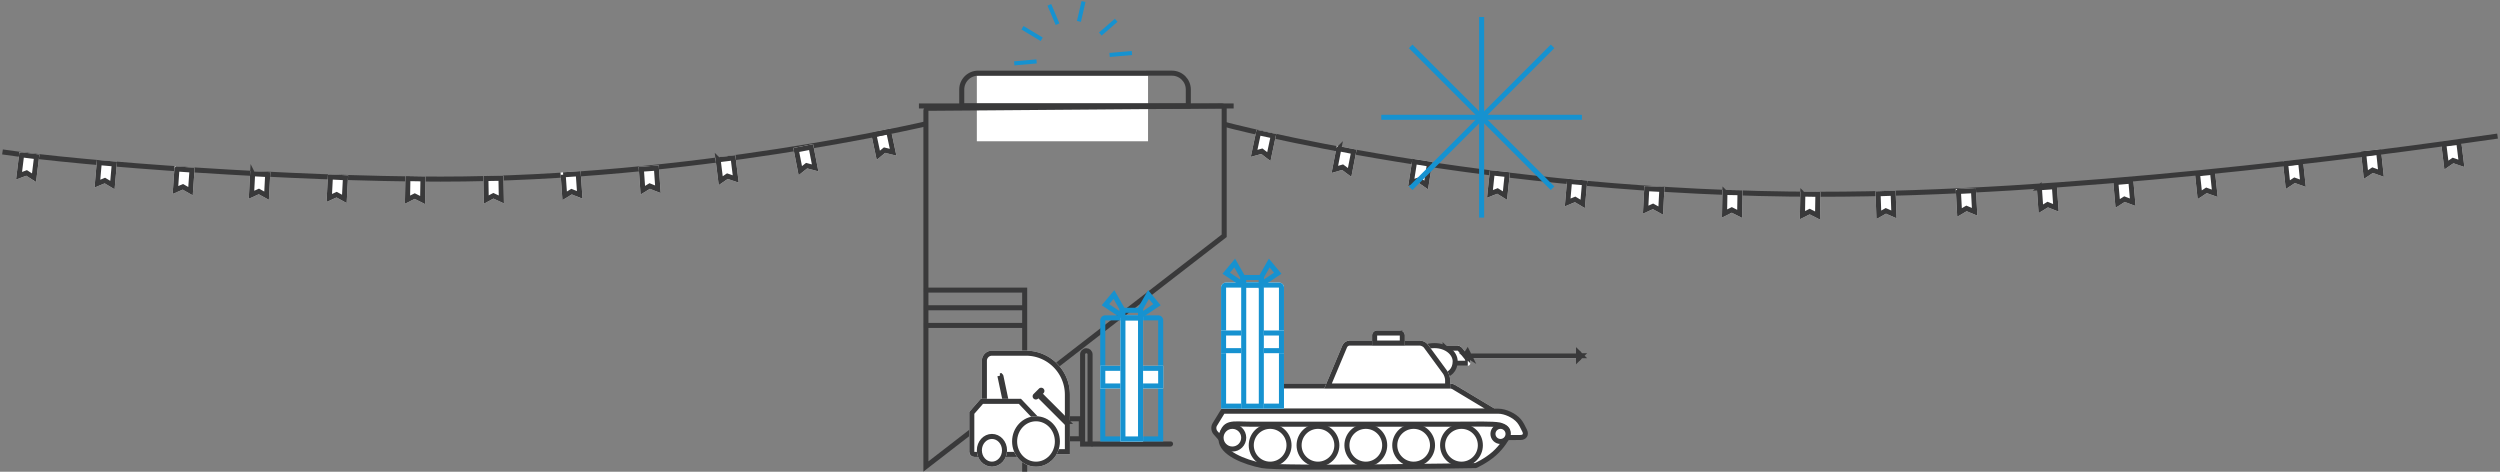 <svg xmlns="http://www.w3.org/2000/svg" xmlns:xlink="http://www.w3.org/1999/xlink" width="991" height="187" viewBox="0 0 991 187"><rect x="0" y="0" width="991" height="187" fill="#808080" stroke="none"/><defs><path id="path-1" d="M40.947 18.448C40.947 8.812 48.757 1 58.397 1h13.447a4.003 4.003 0 0 1 4.004 4.01v37.026H40.947V18.448z"/><path id="path-2" d="M52.991 27.833l7.344-7.74h15.97l4.532 5.185v15.849a1.998 1.998 0 0 1-2.003 1.995H52.991V27.833z"/><path id="path-3" d="M54.39 47c5.236 0 9.481-4.477 9.481-10s-4.245-10-9.48-10c-5.237 0-9.482 4.477-9.482 10s4.245 10 9.481 10z"/><ellipse id="path-4" cx="71.855" cy="40.5" rx="5.988" ry="6.5"/><rect id="path-5" width="24.95" height="9" x="0.024" y="30"/><rect id="path-6" width="8.982" height="50" x="8.008" y="10"/><path id="path-7" d="M17.294 49.733c.37-.405 1.121-.733 1.67-.733h74.845c.552 0 1.38.229 1.857.516l18.245 10.968c.473.285.4.516-.14.516H7.983c-.551 0-.693-.333-.328-.733l9.638-10.534z"/><path id="path-8" d="M90.817 34h5.985c.552 0 1.288.354 1.633.78l2.727 3.36c.35.431.633 1.235.633 1.789v1.063A1 1 0 0 1 100.8 42h-9.984v-8z"/><polygon id="path-9" points="99.799 37 145.706 37 145.706 39 100.797 39"/><path id="path-10" d="M51.122 33.84c.427-1.017 1.66-1.84 2.771-1.84h27.94c1.103 0 2.527.722 3.182 1.615L92.627 44c.654.892 1.184 2.504 1.184 3.62V51h-49.9l7.211-17.16z"/><path id="path-11" d="M62.873 29.998c0-1.104.892-1.998 1.999-1.998h8.976a2 2 0 0 1 1.999 1.998V34H62.873v-4.002z"/><path id="path-12" d="M0 10.99C0 9.892.888 9 2 9h20.95c1.104 0 2 .89 2 1.99V59H0V10.99z"/><rect id="path-13" width="24.95" height="9" y="28"/><rect id="path-14" width="8.982" height="50" x="7.984" y="9"/><polygon id="path-15" points="346.293 2.649 354.277 2.649 354.277 13.649 350.151 11.649 346.293 13.649"/><polygon id="path-16" points="807.706 24.207 815.69 24.207 815.69 35.207 811.565 33.207 807.706 35.207"/><polygon id="path-17" points="838.1 22.046 846.083 22.046 846.083 33.046 841.958 31.046 838.1 33.046"/><polygon id="path-18" points="870.55 18.56 878.534 18.56 878.534 29.56 874.408 27.56 870.55 29.56"/><polygon id="path-19" points="905.479 14.56 913.463 14.56 913.463 25.56 909.338 23.56 905.479 25.56"/><polygon id="path-20" points="936.417 10.56 944.401 10.56 944.401 21.56 940.275 19.56 936.417 21.56"/><polygon id="path-21" points="968.254 6.734 976.238 6.734 976.238 17.734 972.112 15.734 968.254 17.734"/><polygon id="path-22" points="191.682 20.714 199.665 20.714 199.665 31.714 195.54 29.714 191.682 31.714"/><polygon id="path-23" points="160.607 20.844 168.591 20.844 168.591 31.844 164.466 29.844 160.607 31.844"/><polygon id="path-24" points="129.725 20.288 137.709 20.288 137.709 31.288 133.583 29.288 129.725 31.288"/><polygon id="path-25" points="98.896 19.019 106.88 19.019 106.88 30.019 102.754 28.019 98.896 30.019"/><polygon id="path-26" points="68.815 17.184 76.799 17.184 76.799 28.184 72.673 26.184 68.815 28.184"/><polygon id="path-27" points="37.937 14.71 45.921 14.71 45.921 25.71 41.795 23.71 37.937 25.71"/><polygon id="path-28" points="6.999 11.71 14.983 11.71 14.983 22.71 10.858 20.71 6.999 22.71"/><polygon id="path-29" points="222.556 19.076 230.54 19.076 230.54 30.076 226.414 28.076 222.556 30.076"/><polygon id="path-30" points="253.538 16.85 261.522 16.85 261.522 27.85 257.396 25.85 253.538 27.85"/><polygon id="path-31" points="284.202 12.937 292.186 12.937 292.186 23.937 288.061 21.937 284.202 23.937"/><polygon id="path-32" points="315.443 8.792 323.427 8.792 323.427 19.792 319.302 17.792 315.443 19.792"/><polygon id="path-33" points="558.993 14.506 566.977 14.506 566.977 25.506 562.851 23.506 558.993 25.506"/><polygon id="path-34" points="528.805 9.456 536.789 9.456 536.789 20.456 532.663 18.456 528.805 20.456"/><polygon id="path-35" points="496.864 3.145 504.848 3.145 504.848 14.145 500.722 12.145 496.864 14.145"/><polygon id="path-36" points="590.008 18.847 597.992 18.847 597.992 29.847 593.866 27.847 590.008 29.847"/><polygon id="path-37" points="620.747 22.181 628.731 22.181 628.731 33.181 624.606 31.181 620.747 33.181"/><polygon id="path-38" points="651.539 24.926 659.523 24.926 659.523 35.926 655.397 33.926 651.539 35.926"/><polygon id="path-39" points="682.683 26.336 690.667 26.336 690.667 37.336 686.542 35.336 682.683 37.336"/><polygon id="path-40" points="713.56 26.986 721.543 26.986 721.543 37.986 717.418 35.986 713.56 37.986"/><polygon id="path-41" points="743.63 26.697 751.614 26.697 751.614 37.697 747.489 35.697 743.63 37.697"/><polygon id="path-42" points="775.553 25.725 783.537 25.725 783.537 36.725 779.412 34.725 775.553 36.725"/></defs><g id="--9-may" fill="none" fill-rule="evenodd"><g id="-9-mobile_version" transform="translate(0, -1071)"><g id="иллюстрация_2" transform="translate(0, 1066)"><path id="Rectangle-34-Copy-3" fill="#1692D0" d="M423.494 5.236h1.614v8.087h-1.614V5.236zm14.441 3.86l1.306.948-4.9 6.745-1.306-.949 4.9-6.745zm9.4 10.946l.499 1.535-8.454 2.747-.5-1.535 8.455-2.747zm.499 14.492l-.499 1.535-8.454-2.747.499-1.535 8.454 2.747zM439.24 46.59l-1.306.949-4.9-6.745 1.305-.949 4.901 6.745zm-14.133 4.742h-1.614v-8.087h1.614v8.087zm-13.063-3.793l-1.306-.949 4.9-6.745 1.307.949-4.901 6.745zm-8.74-11.469l-.499-1.535 8.454-2.747.5 1.535-8.455 2.747zm-.499-14.492l.499-1.535 8.454 2.747-.499 1.535-8.454-2.747zm7.933-11.533l1.306-.949 4.9 6.745-1.305.949-4.9-6.745z" transform="translate(425.32, 28.283) rotate(13) translate(-425.32, -28.283)"/><rect id="Rectangle-4" width="67.863" height="26" x="387.219" y="35" fill="#FFF"/><g id="Group-15" transform="translate(364.265, 33)"><g id="Group-14"><path id="Path-3-Copy" stroke="#39393A" stroke-width="2" d="M121 65.472V14.996a.98.98 0 0 0-.991-.98l-116.236.918a1.013 1.013 0 0 0-1.007 1.01v140.968L121 65.472z"/><g id="Group-3" stroke="#39393A" stroke-width="2" transform="translate(21.457, 122.5) scale(-1, 1) translate(-21.457, -122.5) translate(0.998, 86)"><polyline id="Path-2" points="39.924 0.997 0.001 0.997 0.001 72.98"/><path id="Path-2-Copy" d="M39.924 7.997H0"/><path id="Path-2-Copy-2" d="M39.924 14.997H0"/></g><g id="Group" transform="translate(60.378, 133.5) scale(-1, 1) translate(-60.378, -133.5) translate(19.96, 110)"><path id="Rectangle-26" fill="#39393A" d="M.065 38.01a.939.939 0 0 1 .94-1.012H32.41v2.023H1.131c-.553 0-1.03-.45-1.066-1.012z"/><path id="Rectangle-25" stroke="#39393A" stroke-width="2" d="M36.436 28h5.955v7.931h-5.955V28z"/><path id="Rectangle-24" stroke="#39393A" stroke-width="2" d="M35.917 38.033H32.96V2.493c0-.816.655-1.47 1.479-1.47.818 0 1.48.658 1.48 1.47v35.54z"/><g id="Rectangle-20"><use fill="#FFF" xlink:href="#path-1"/><path stroke="#39393A" stroke-width="2" d="M74.848 41.036H41.947V18.448C41.947 9.363 49.31 2 58.397 2h13.447a3.003 3.003 0 0 1 3.004 3.01v36.026z"/></g><path id="Rectangle-22" stroke="#39393A" stroke-width="2" d="M42.09 29.06l9.76-9.759.393.393-9.76 9.759-.392-.393z"/><path id="Rectangle-23" fill="#39393A" d="M50.613 18.03a1.28 1.28 0 0 1 1.288-1.277h2.976a1.28 1.28 0 0 1 1.288 1.278 1.28 1.28 0 0 1-1.288 1.278h-2.976a1.28 1.28 0 0 1-1.288-1.278z" transform="translate(53.389, 18.031) rotate(45) translate(-53.389, -18.031)"/><path id="Rectangle-21" stroke="#39393A" stroke-width="2" d="M68.708 10.944l-2 9.5h-.377l1.96-9.313c.018-.08.147-.187.227-.187h.19z"/><g id="Rectangle-19"><use fill="#FFF" xlink:href="#path-2"/><path stroke="#39393A" stroke-width="2" d="M53.991 28.232l6.774-7.138h15.086l3.986 4.56v15.473c0 .55-.447.995-1.003.995H53.991v-13.89z"/></g><g id="Oval-6"><use fill="#FFF" xlink:href="#path-3"/><path stroke="#39393A" stroke-width="2" d="M54.39 46c-4.671 0-8.48-4.018-8.48-9s3.809-9 8.48-9c4.672 0 8.481 4.018 8.481 9s-3.81 9-8.48 9z"/></g><g id="Oval-6-Copy-32"><use fill="#FFF" xlink:href="#path-4"/><ellipse cx="71.855" cy="40.5" stroke="#39393A" stroke-width="2" rx="4.988" ry="5.5"/></g></g><g id="Group-20" transform="translate(71.855, 87)"><path id="Rectangle-16" stroke="#1692D0" stroke-width="2" d="M23.974 59H1.024V11.99a.99.99 0 0 1 1-.99h20.95c.554 0 1 .443 1 .99V59z"/><g id="Rectangle-16-Copy-2"><use fill="#FFF" xlink:href="#path-5"/><rect width="22.95" height="7" x="1.024" y="31" stroke="#1692D0" stroke-width="2"/></g><g id="Combined-Shape"><use fill="#FFF" xlink:href="#path-6"/><rect width="6.982" height="48" x="9.008" y="11" stroke="#1692D0" stroke-width="2"/></g><rect id="Rectangle-31" width="6.982" height="3" x="9.008" y="8" stroke="#1692D0" stroke-width="2"/><path id="Rectangle-31-Copy" stroke="#1692D0" stroke-width="2" d="M15.994 7.265L19.14 1.75l3.357 4.036-6.503 4.344V7.265z"/><path id="Rectangle-31-Copy-2" stroke="#1692D0" stroke-width="2" d="M8.58 7.265L5.436 1.75 2.078 5.785 8.58 10.13V7.265z"/></g><path id="Rectangle" stroke="#39393A" stroke-width="2" d="M16.968 14h89.814V7.5c0-3.592-2.903-6.5-6.494-6.5H23.462c-3.583 0-6.494 2.915-6.494 6.5V14z"/><rect id="Rectangle-29" width="124.748" height="2" y="13" fill="#39393A" transform="translate(62.374, 14) scale(-1, 1) translate(-62.374, -14)"/></g><g id="Group-13" transform="translate(116.764, 75)"><g id="Rectangle-14"><use fill="#FFF" xlink:href="#path-7"/><path stroke="#39393A" stroke-width="2" d="M111.164 60H9.256l8.775-9.592c.18-.196.663-.408.932-.408H93.81c.372 0 1.022.18 1.342.373L111.164 60z"/></g><path id="Combined-Shape" fill="#FFF" stroke="#39393A" stroke-width="2" d="M116.827 70.443l4.862-.024c1.663-.008 2.4-1.216 1.648-2.698l-1.078-2.128c-.253-.499-.741-1.238-1.098-1.667l-.071-.086c-1.759-2.116-5.43-3.84-8.19-3.84H3.742l-3.24 5.292c-.583.951-.455 2.385.279 3.213l1.674 1.887c3.452-5.375 11.786-3.528 14.836-3.528 3.683 0 29.48.771 69.393.771 14.355 0 21.268-.77 25.779 0 2.756.71 3.939 1.767 4.365 2.808z"/><g id="Rectangle-41"><use fill="#FFF" xlink:href="#path-8"/><path stroke="#39393A" stroke-width="2" d="M91.817 35h4.985c.248 0 .7.216.857.41l2.726 3.36c.204.252.41.833.41 1.159v1.063c0 .008 0 .008.006.008h-8.984v-6z"/></g><g id="Rectangle-42"><use fill="#FFF" xlink:href="#path-9"/><path stroke="#39393A" stroke-width="2" d="M99.799 38h45.907l-1-1v2l1-1h-44.91l.895.554-.998-2L99.8 38z"/></g><rect id="Rectangle-28" width="1.996" height="4" x="143.71" y="36" fill="#39393A" rx="0.998"/><path id="Oval" fill="#FFF" stroke="#39393A" stroke-width="2" d="M89.9 46c3.733 0 5.907-2.502 5.907-5.754 0-3.251-3.46-6.246-8.209-6.246-4.75 0-6.761 2.636-6.761 5.887 0 3.251 5.328 6.113 9.062 6.113z"/><g id="Rectangle-15"><use fill="#FFF" xlink:href="#path-10"/><path stroke="#39393A" stroke-width="2" d="M92.81 50H45.417l6.628-15.774C52.316 33.58 53.188 33 53.893 33h27.94c.785 0 1.91.57 2.375 1.206L91.82 44.59c.53.723.99 2.129.99 3.03V50z"/></g><g id="Rectangle-43"><use fill="#FFF" xlink:href="#path-11"/><path stroke="#39393A" stroke-width="2" d="M74.847 33H63.873v-3.002c0-.552.445-.998.999-.998h8.976a1 1 0 0 1 .999.998V33z"/></g><g id="Group-10" transform="translate(2.994, 0)"><g id="Rectangle-16"><use fill="#FFF" xlink:href="#path-12"/><path stroke="#1692D0" stroke-width="2" d="M23.95 58H1V10.99A.99.99 0 0 1 2 10h20.95c.554 0 1 .443 1 .99V58z"/></g><g id="Rectangle-16-Copy-2"><use fill="#FFF" xlink:href="#path-13"/><rect width="22.95" height="7" x="1" y="29" stroke="#1692D0" stroke-width="2"/></g><g id="Combined-Shape"><use fill="#FFF" xlink:href="#path-14"/><rect width="6.982" height="48" x="8.984" y="10" stroke="#1692D0" stroke-width="2"/></g><rect id="Rectangle-31" width="6.982" height="3" x="8.984" y="7" stroke="#1692D0" stroke-width="2"/><path id="Rectangle-31-Copy" stroke="#1692D0" stroke-width="2" d="M15.97 6.788l3.146-5.516 3.357 4.036-6.503 4.344V6.788z"/><path id="Rectangle-31-Copy-2" stroke="#1692D0" stroke-width="2" d="M8.556 6.788L5.411 1.272 2.054 5.308l6.502 4.344V6.788z"/></g><g id="Group-6" fill="#FFF" stroke="#39393A" stroke-width="2" transform="translate(2.994, 65)"><path id="Path-4" d="M11.567.147C4.497.147.843-1.293.008 6.132c0 5.46 9.294 9.041 16.2 10.424 6.906 1.383 84.68 0 84.68 0s4.096-1.808 7.412-4.748c3.317-2.94 5.112-6.332 5.21-6.666.133-.452 1.57-3.478-3.115-4.685-3.165-.541-8.356-.31-18.427-.31h-80.4z"/><ellipse id="Oval-10" cx="19.461" cy="8.5" rx="7.485" ry="7.5"/><ellipse id="Oval-10-Copy-5" cx="4.491" cy="5.5" rx="4.491" ry="4.5"/><ellipse id="Oval-10-Copy-6" cx="110.776" cy="4" rx="2.994" ry="3"/><ellipse id="Oval-10-Copy" cx="38.422" cy="8.5" rx="7.485" ry="7.5"/><ellipse id="Oval-10-Copy-2" cx="57.384" cy="8.5" rx="7.485" ry="7.5"/><ellipse id="Oval-10-Copy-3" cx="76.346" cy="8.5" rx="7.485" ry="7.5"/><ellipse id="Oval-10-Copy-4" cx="95.308" cy="8.5" rx="7.485" ry="7.5"/></g></g></g><g id="Group-24-Copy" transform="translate(0, 54)"><g id="Rectangle-44-Copy-7" transform="translate(350.285, 8.149) rotate(-12) translate(-350.285, -8.149)"><use fill="#FFF" xlink:href="#path-15"/><path stroke="#39393A" stroke-width="2" d="M347.293 3.65h5.984v8.403l-2.69-1.304-.45-.218-.446.23-2.398 1.243V3.65z"/></g><g id="Rectangle-44-Copy-18" transform="translate(811.698, 29.707) rotate(-4) translate(-811.698, -29.707)"><use fill="#FFF" xlink:href="#path-16"/><path stroke="#39393A" stroke-width="2" d="M808.706 25.207h5.984v8.404l-2.689-1.304-.451-.219-.445.231-2.399 1.243v-8.355z"/></g><g id="Rectangle-44-Copy-21" transform="translate(842.091, 27.546) rotate(-5) translate(-842.091, -27.546)"><use fill="#FFF" xlink:href="#path-17"/><path stroke="#39393A" stroke-width="2" d="M839.1 23.046h5.983v8.404l-2.689-1.303-.451-.22-.445.232-2.398 1.243v-8.356z"/></g><g id="Rectangle-44-Copy-22" transform="translate(874.542, 24.06) rotate(-6) translate(-874.542, -24.06)"><use fill="#FFF" xlink:href="#path-18"/><path stroke="#39393A" stroke-width="2" d="M871.55 19.56h5.984v8.404l-2.69-1.304-.45-.218-.446.23-2.398 1.243V19.56z"/></g><g id="Rectangle-44-Copy-27" transform="translate(909.471, 20.06) rotate(-6) translate(-909.471, -20.06)"><use fill="#FFF" xlink:href="#path-19"/><path stroke="#39393A" stroke-width="2" d="M906.48 15.56h5.983v8.404l-2.69-1.304-.45-.218-.446.23-2.398 1.243V15.56z"/></g><g id="Rectangle-44-Copy-28" transform="translate(940.409, 16.06) rotate(-6) translate(-940.409, -16.06)"><use fill="#FFF" xlink:href="#path-20"/><path stroke="#39393A" stroke-width="2" d="M937.417 11.56h5.984v8.404l-2.69-1.304-.45-.218-.446.23-2.398 1.243V11.56z"/></g><g id="Rectangle-44-Copy-29" transform="translate(972.246, 12.234) rotate(-7) translate(-972.246, -12.234)"><use fill="#FFF" xlink:href="#path-21"/><path stroke="#39393A" stroke-width="2" d="M969.254 7.734h5.984v8.404l-2.69-1.304-.45-.219-.446.231-2.398 1.243V7.734z"/></g><path id="Path-10" stroke="#39393A" stroke-width="2" d="M.991 11.227C33.771 16.107 116.355 22 174.648 22c99.502 0 192.73-22 192.73-22"/><path id="Path-10-Copy" stroke="#39393A" stroke-width="2" d="M990.023 4.948C935.613 12.89 819.243 28 721.543 28 589.02 28 485.022.198 485.022.198"/><g id="Rectangle-44" transform="translate(195.673, 26.214) rotate(-1) translate(-195.673, -26.214)"><use fill="#FFF" xlink:href="#path-22"/><path stroke="#39393A" stroke-width="2" d="M192.682 21.714h5.983v8.404l-2.689-1.304-.451-.219-.445.231-2.398 1.243v-8.355z"/></g><g id="Rectangle-44-Copy" transform="translate(164.599, 26.344) rotate(1) translate(-164.599, -26.344)"><use fill="#FFF" xlink:href="#path-23"/><path stroke="#39393A" stroke-width="2" d="M161.607 21.844h5.984v8.404l-2.69-1.304-.45-.219-.446.23-2.398 1.244v-8.355z"/></g><g id="Rectangle-44-Copy-2" transform="translate(133.717, 25.788) rotate(3) translate(-133.717, -25.788)"><use fill="#FFF" xlink:href="#path-24"/><path stroke="#39393A" stroke-width="2" d="M130.725 21.288h5.984v8.404l-2.69-1.304-.45-.219-.446.23-2.398 1.244v-8.355z"/></g><g id="Rectangle-44-Copy-19" transform="translate(102.888, 24.519) rotate(3) translate(-102.888, -24.519)"><use fill="#FFF" xlink:href="#path-25"/><path stroke="#39393A" stroke-width="2" d="M99.896 20.02h5.984v8.403l-2.69-1.304-.45-.218-.446.23-2.398 1.244v-8.356z"/></g><g id="Rectangle-44-Copy-20" transform="translate(72.807, 22.684) rotate(4) translate(-72.807, -22.684)"><use fill="#FFF" xlink:href="#path-26"/><path stroke="#39393A" stroke-width="2" d="M69.815 18.184h5.984v8.404l-2.69-1.304-.45-.219-.446.231-2.398 1.243v-8.355z"/></g><g id="Rectangle-44-Copy-24" transform="translate(41.929, 20.21) rotate(5) translate(-41.929, -20.21)"><use fill="#FFF" xlink:href="#path-27"/><path stroke="#39393A" stroke-width="2" d="M38.937 15.71h5.984v8.404l-2.69-1.304-.45-.219-.446.231-2.398 1.243V15.71z"/></g><g id="Rectangle-44-Copy-30" transform="translate(10.991, 17.21) rotate(7) translate(-10.991, -17.21)"><use fill="#FFF" xlink:href="#path-28"/><path stroke="#39393A" stroke-width="2" d="M8 12.71h5.983v8.404l-2.689-1.304-.451-.219-.445.231-2.399 1.243V12.71z"/></g><g id="Rectangle-44-Copy-3" transform="translate(226.548, 24.576) rotate(-4) translate(-226.548, -24.576)"><use fill="#FFF" xlink:href="#path-29"/><path stroke="#39393A" stroke-width="2" d="M223.556 20.076h5.984v8.404l-2.69-1.304-.45-.219-.446.23-2.398 1.244v-8.355z"/></g><g id="Rectangle-44-Copy-4" transform="translate(257.53, 22.35) rotate(-4) translate(-257.53, -22.35)"><use fill="#FFF" xlink:href="#path-30"/><path stroke="#39393A" stroke-width="2" d="M254.538 17.85h5.984v8.404l-2.69-1.304-.45-.219-.446.231-2.398 1.243V17.85z"/></g><g id="Rectangle-44-Copy-5" transform="translate(288.194, 18.437) rotate(-7) translate(-288.194, -18.437)"><use fill="#FFF" xlink:href="#path-31"/><path stroke="#39393A" stroke-width="2" d="M285.202 13.937h5.984v8.403l-2.69-1.303-.45-.219-.446.23-2.398 1.244v-8.355z"/></g><g id="Rectangle-44-Copy-6" transform="translate(319.435, 14.292) rotate(-11) translate(-319.435, -14.292)"><use fill="#FFF" xlink:href="#path-32"/><path stroke="#39393A" stroke-width="2" d="M316.443 9.792h5.984v8.404l-2.69-1.304-.45-.218-.446.23-2.398 1.244V9.792z"/></g><g id="Rectangle-44-Copy-15" transform="translate(562.985, 20.006) rotate(9) translate(-562.985, -20.006)"><use fill="#FFF" xlink:href="#path-33"/><path stroke="#39393A" stroke-width="2" d="M559.993 15.506h5.984v8.404l-2.69-1.304-.45-.218-.446.23-2.398 1.243v-8.355z"/></g><g id="Rectangle-44-Copy-14" transform="translate(532.797, 14.956) rotate(11) translate(-532.797, -14.956)"><use fill="#FFF" xlink:href="#path-34"/><path stroke="#39393A" stroke-width="2" d="M529.805 10.456h5.984v8.404l-2.69-1.304-.45-.219-.446.231-2.398 1.243v-8.355z"/></g><g id="Rectangle-44-Copy-13" transform="translate(500.856, 8.645) rotate(12) translate(-500.856, -8.645)"><use fill="#FFF" xlink:href="#path-35"/><path stroke="#39393A" stroke-width="2" d="M497.864 4.145h5.984v8.404l-2.69-1.304-.45-.218-.446.23-2.398 1.243V4.145z"/></g><g id="Rectangle-44-Copy-12" transform="translate(594, 24.347) rotate(6) translate(-594, -24.347)"><use fill="#FFF" xlink:href="#path-36"/><path stroke="#39393A" stroke-width="2" d="M591.008 19.847h5.984v8.404l-2.69-1.304-.45-.219-.446.231-2.398 1.243v-8.355z"/></g><g id="Rectangle-44-Copy-11" transform="translate(624.739, 27.681) rotate(5) translate(-624.739, -27.681)"><use fill="#FFF" xlink:href="#path-37"/><path stroke="#39393A" stroke-width="2" d="M621.747 23.18h5.984v8.405l-2.69-1.304-.45-.219-.446.23-2.398 1.244v-8.355z"/></g><g id="Rectangle-44-Copy-10" transform="translate(655.531, 30.426) rotate(3) translate(-655.531, -30.426)"><use fill="#FFF" xlink:href="#path-38"/><path stroke="#39393A" stroke-width="2" d="M652.539 25.926h5.984v8.404l-2.69-1.304-.45-.219-.446.23-2.398 1.244v-8.355z"/></g><g id="Rectangle-44-Copy-9" transform="translate(686.675, 31.836) rotate(1) translate(-686.675, -31.836)"><use fill="#FFF" xlink:href="#path-39"/><path stroke="#39393A" stroke-width="2" d="M683.683 27.336h5.984v8.403l-2.689-1.303-.451-.219-.445.23-2.399 1.244v-8.355z"/></g><g id="Rectangle-44-Copy-8" transform="translate(717.551, 32.486) rotate(1) translate(-717.551, -32.486)"><use fill="#FFF" xlink:href="#path-40"/><path stroke="#39393A" stroke-width="2" d="M714.56 27.986h5.983v8.404l-2.689-1.304-.451-.218-.445.23-2.398 1.244v-8.356z"/></g><g id="Rectangle-44-Copy-16" transform="translate(747.622, 32.197) rotate(-2) translate(-747.622, -32.197)"><use fill="#FFF" xlink:href="#path-41"/><path stroke="#39393A" stroke-width="2" d="M744.63 27.697h5.984V36.1l-2.69-1.304-.45-.219-.446.231-2.398 1.243v-8.355z"/></g><g id="Rectangle-44-Copy-17" transform="translate(779.545, 31.225) rotate(-3) translate(-779.545, -31.225)"><use fill="#FFF" xlink:href="#path-42"/><path stroke="#39393A" stroke-width="2" d="M776.553 26.725h5.984v8.404l-2.69-1.304-.45-.218-.446.23-2.398 1.243v-8.355z"/></g></g><path id="Line-Copy-8" stroke="#1692D0" stroke-linecap="square" stroke-width="2" d="M548.598 51.5h77.484m-66.144-27.377l54.79 54.79m-27.413-66.13v77.485m27.376-66.145l-54.79 54.79m66.13-27.413h-77.484m66.144 27.377l-54.79-54.79m27.414 66.13V12.732m-27.377 66.145l54.79-54.79"/></g></g></g></svg>